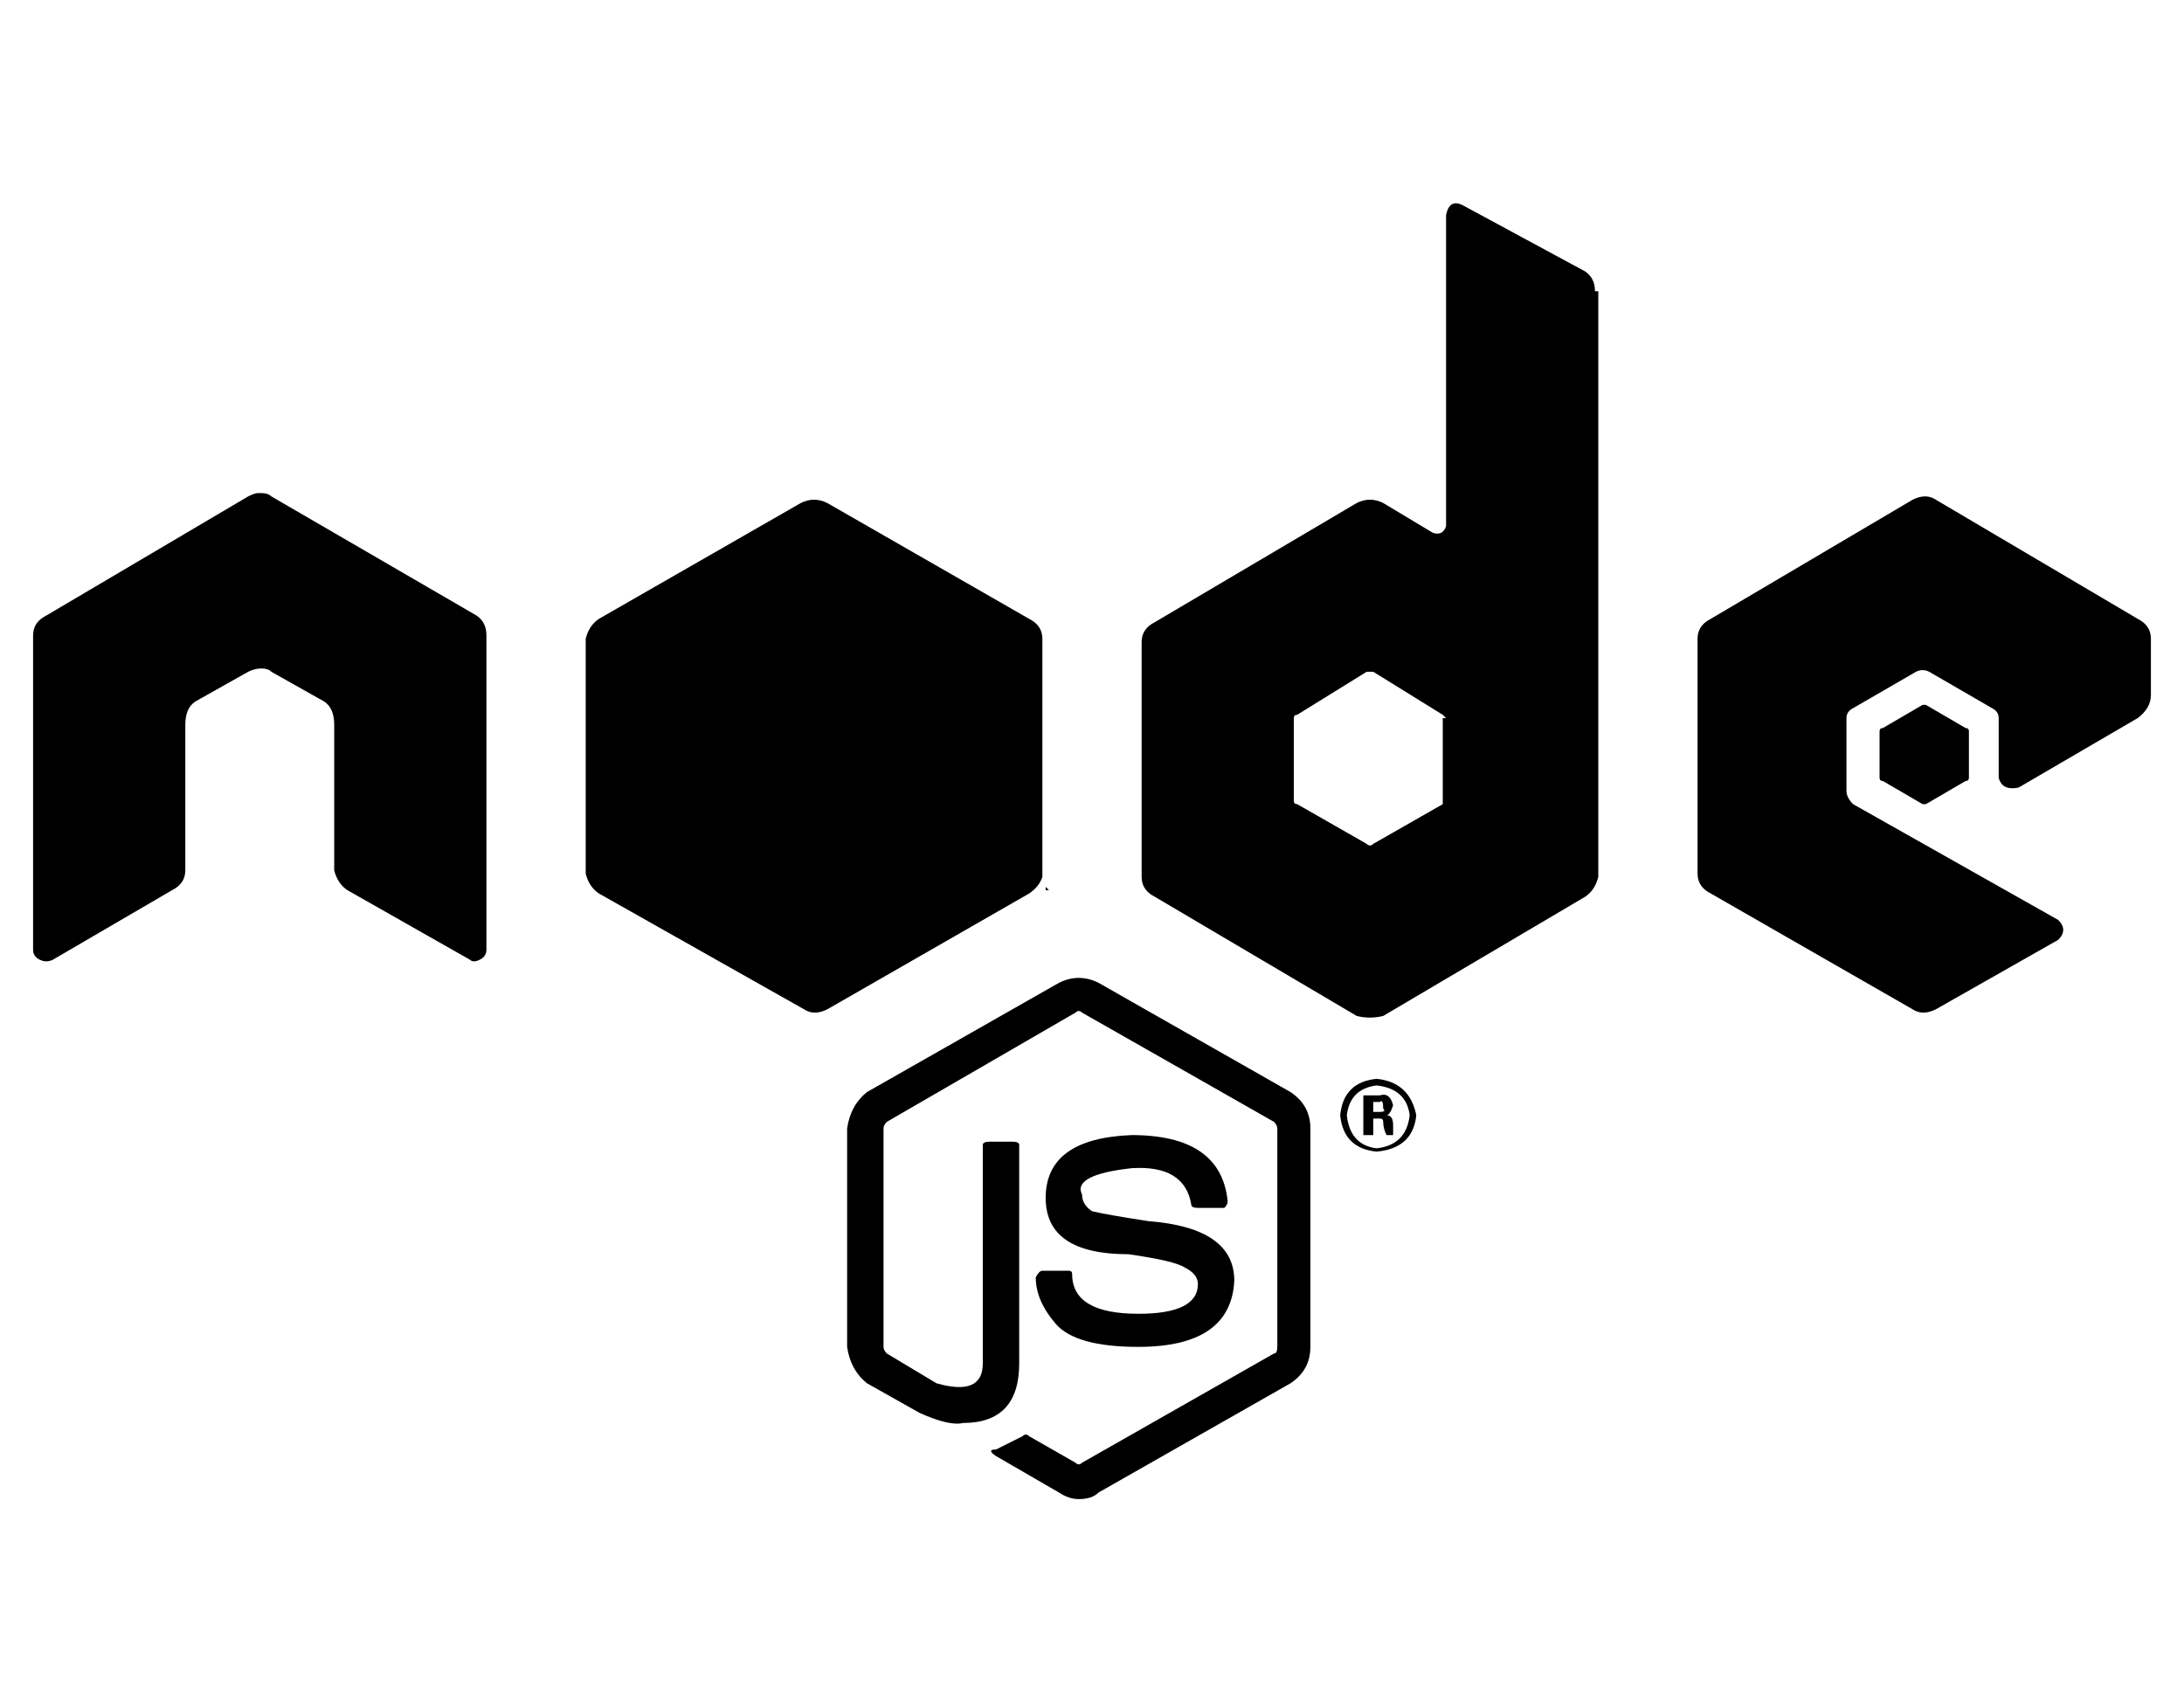 <?xml version="1.0" standalone="no"?>
<!DOCTYPE svg PUBLIC "-//W3C//DTD SVG 1.1//EN" "http://www.w3.org/Graphics/SVG/1.1/DTD/svg11.dtd" >
<svg xmlns="http://www.w3.org/2000/svg" xmlns:xlink="http://www.w3.org/1999/xlink" version="1.1" viewBox="-10 -40 660 512">
   <path fill="currentColor"
d="M316 413q-3 0 -6 -2l-19 -11v0q-3 -2 0 -2l8 -4q1 -1 2 0l14 8v0q1 1 2 0l58 -33v0q1 0 1 -2v-66v0q0 -1 -1 -2l-58 -33v0q-1 -1 -2 0l-57 33v0q-1 1 -1 2v66v0q0 1 1 2l15 9v0q14 4 14 -6v-66v0q0 -1 2 -1h7v0q2 0 2 1v66v0q0 18 -17 18q-4 1 -13 -3l-16 -9v0
q-5 -4 -6 -11v-66v0q1 -7 6 -11l58 -33v0q6 -3 12 0l58 33v0q6 4 6 11v66v0q0 7 -6 11l-58 33v0q-2 2 -6 2v0zM363 347q0 -16 -26 -18q-13 -2 -17 -3q-3 -2 -3 -5q-3 -6 15 -8q16 -1 18 11q0 1 2 1h7v0h1q1 -1 1 -2q-2 -20 -29 -20q-26 1 -26 19q0 17 25 17q14 2 17 4
q4 2 4 5q0 9 -18 9q-20 0 -20 -12q0 -1 -1 -1h-8v0q-1 0 -2 2q0 7 6 14t25 7q28 0 29 -20v0zM418 297q-1 10 -12 11q-10 -1 -11 -11q1 -10 11 -11q10 1 12 11v0zM416 297q-1 -8 -10 -9q-8 1 -9 9q1 9 9 10q9 -1 10 -10v0zM411 303h-2h2h-2q-1 -2 -1 -4q0 -1 -1 -1h-2v0v5v0
h-3v0v-12v0h5v0q3 -1 4 3q-1 3 -2 3v0q2 0 2 3v0v3v0zM408 295q0 -3 -1 -2h-2v0v3v0h2v0q2 0 1 -1v0zM137 152q0 -4 -3 -6l-62 -36v0q-1 -1 -3 -1h-1v0q-1 0 -3 1l-61 36v0q-4 2 -4 6v95v0q0 2 2 3t4 0l36 -21v0q4 -2 4 -6v-44v0q0 -5 3 -7l16 -9v0q2 -1 4 -1t3 1l16 9v0
q3 2 3 7v44v0q1 4 4 6l37 21v0q1 1 3 0t2 -3v-95v0zM473 48v177v-177v177q-1 4 -4 6l-61 36v0q-4 1 -8 0l-61 -36v0q-4 -2 -4 -6v-71v0q0 -4 4 -6l61 -36v0q4 -2 8 0l15 9v0q3 1 4 -2v-94v0q1 -5 5 -3l37 20v0q3 2 3 6h1zM427 177l-1 -1l-21 -13v0h-2l-21 13v0q-1 0 -1 1v25
v0q0 1 1 1l21 12v0q1 1 2 0l21 -12v0v-1v-25h1zM636 177q4 -3 4 -7v-17v0q0 -4 -4 -6l-61 -36v0q-3 -2 -7 0l-61 36v0q-4 2 -4 6v71v0q0 4 4 6l61 35v0q3 2 7 0l37 -21v0q3 -3 0 -6l-62 -35v0q-2 -2 -2 -4v-22v0q0 -2 2 -3l19 -11v0q2 -1 4 0l19 11v0q2 1 2 3v18v0q1 4 6 3
l36 -21v0zM559 180q-1 0 -1 1v14v0q0 1 1 1l12 7v0h1l12 -7v0q1 0 1 -1v-14v0q0 -1 -1 -1l-12 -7v0h-1l-12 7v0zM305 224v-71v71v-71q0 -4 -4 -6l-61 -35v0q-4 -2 -8 0l-61 35v0q-3 2 -4 6v71v0q1 4 4 6l62 35v0q3 2 7 0l61 -35v0q3 -2 4 -5v-2v1zM230 99v0v0v0h1v0h-1v0z
M307 229l-1 -1l1 1l-1 -1v1v0h1v0z" />
</svg>

